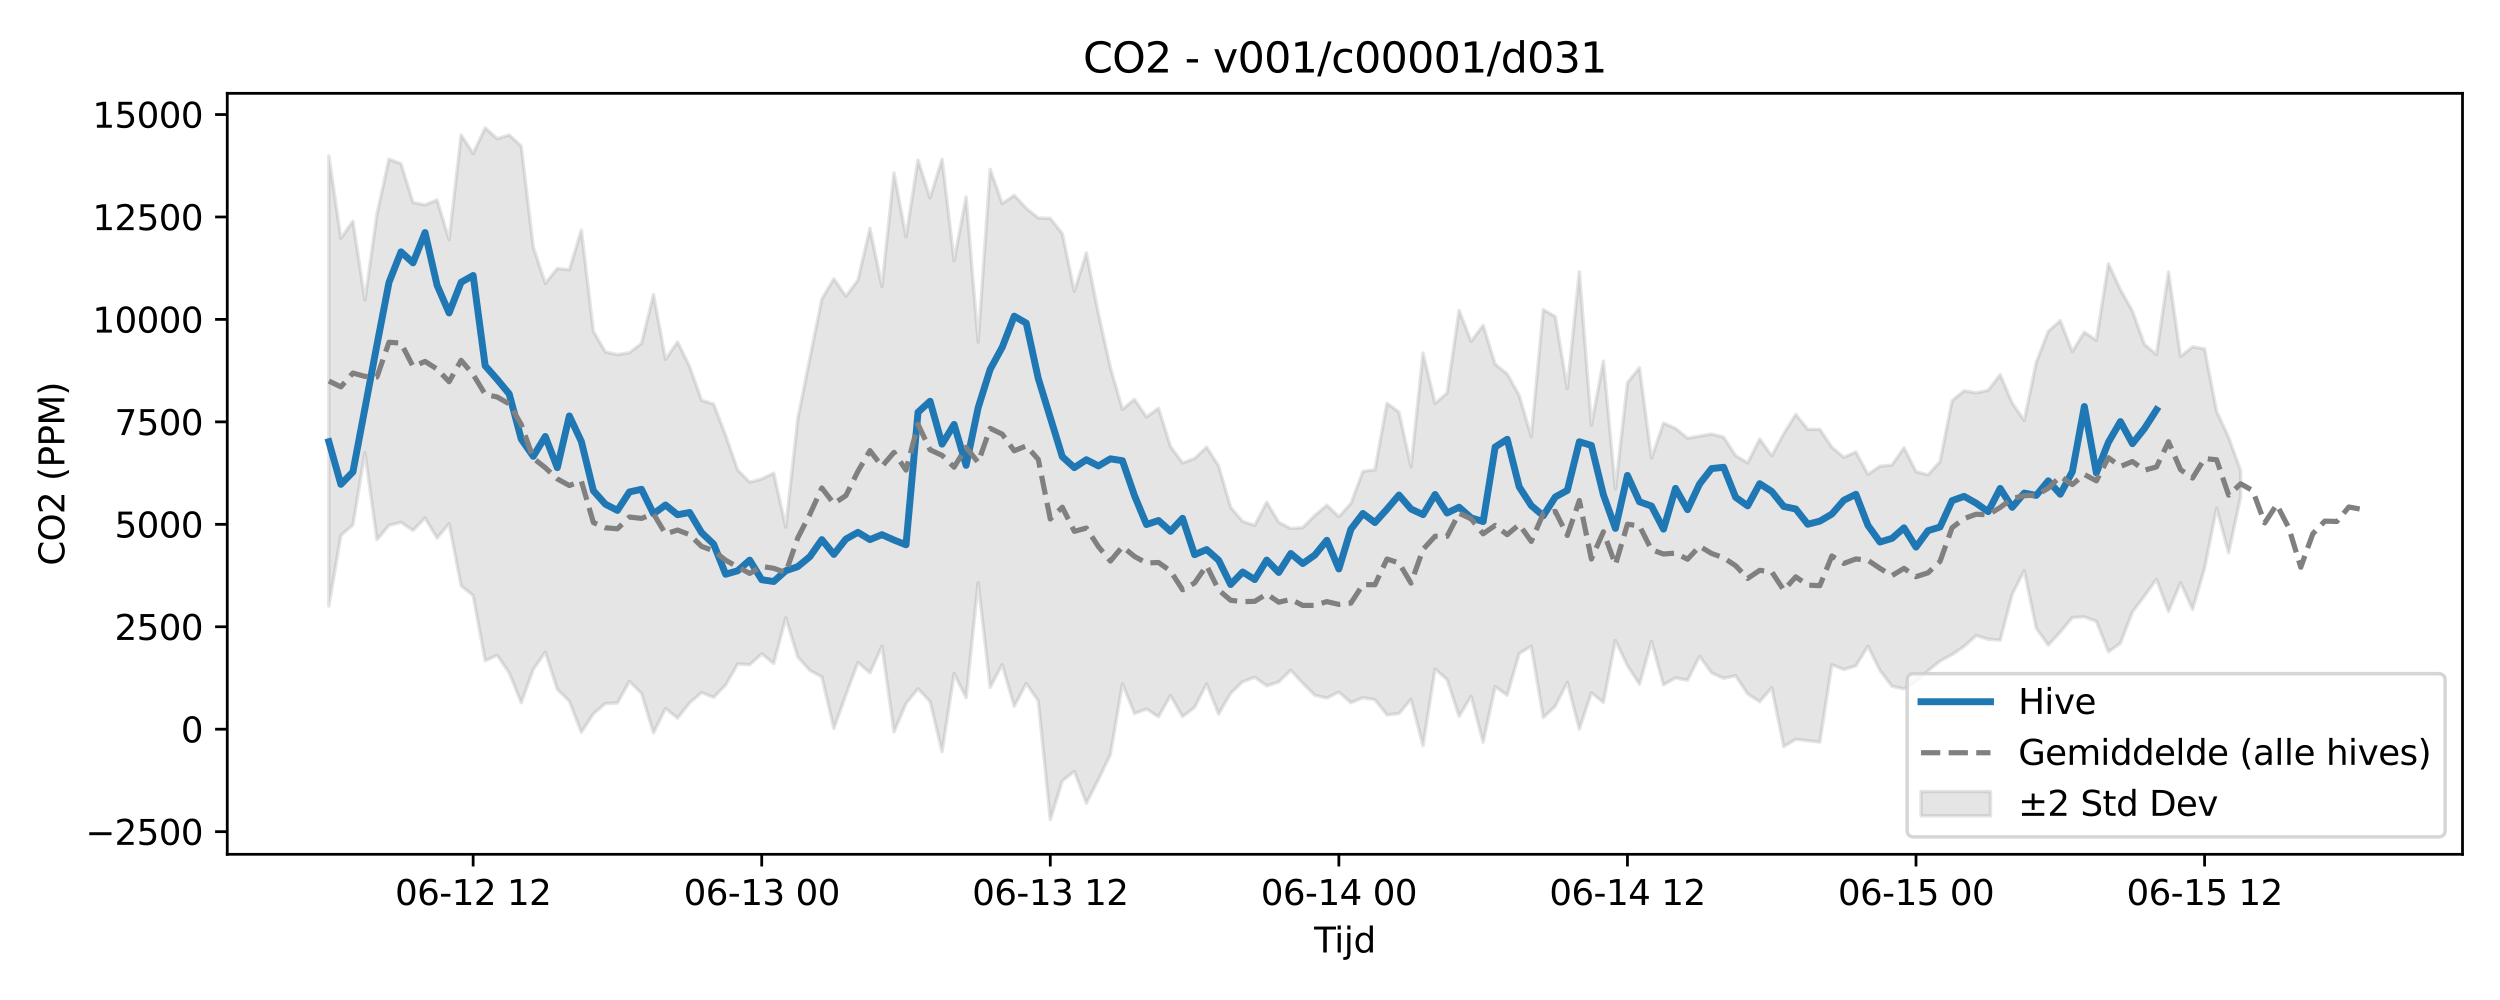 <?xml version="1.0" encoding="utf-8" standalone="no"?>
<!DOCTYPE svg PUBLIC "-//W3C//DTD SVG 1.1//EN"
  "http://www.w3.org/Graphics/SVG/1.1/DTD/svg11.dtd">
<svg xmlns:xlink="http://www.w3.org/1999/xlink" width="720pt" height="288pt" viewBox="0 0 720 288" xmlns="http://www.w3.org/2000/svg" version="1.1">
 <defs>
  <style type="text/css">*{stroke-linejoin: round; stroke-linecap: butt}</style>
 </defs>
 <g id="figure_1">
  <g id="patch_1">
   <path d="M 0 288 
L 720 288 
L 720 0 
L 0 0 
z
" style="fill: #ffffff"/>
  </g>
  <g id="axes_1">
   <g id="patch_2">
    <path d="M 65.45 246.04 
L 709.2 246.04 
L 709.2 26.88 
L 65.45 26.88 
z
" style="fill: #ffffff"/>
   </g>
   <g id="FillBetweenPolyCollection_1">
    <defs>
     <path id="m911bef1d22" d="M 94.711 -243.071 
L 94.711 -113.455 
L 98.174 -133.808 
L 101.637 -136.817 
L 105.1 -157.632 
L 108.563 -132.55 
L 112.026 -136.694 
L 115.489 -137.553 
L 118.952 -135.238 
L 122.414 -138.82 
L 125.877 -133.028 
L 129.34 -137.192 
L 132.803 -119.299 
L 136.266 -116.489 
L 139.729 -97.7 
L 143.192 -99.287 
L 146.655 -94.198 
L 150.117 -85.621 
L 153.58 -95.192 
L 157.043 -100.205 
L 160.506 -89.497 
L 163.969 -86.041 
L 167.432 -77.107 
L 170.895 -82.441 
L 174.358 -85.382 
L 177.821 -85.54 
L 181.283 -91.771 
L 184.746 -88.325 
L 188.209 -76.904 
L 191.672 -83.955 
L 195.135 -81.178 
L 198.598 -85.555 
L 202.061 -88.542 
L 205.524 -87.168 
L 208.987 -90.711 
L 212.449 -96.746 
L 215.912 -96.568 
L 219.375 -99.693 
L 222.838 -96.906 
L 226.301 -110.038 
L 229.764 -98.793 
L 233.227 -94.911 
L 236.69 -93.069 
L 240.152 -78.209 
L 243.615 -87.844 
L 247.078 -97.221 
L 250.541 -94.221 
L 254.004 -101.91 
L 257.467 -77.216 
L 260.93 -85.367 
L 264.393 -89.656 
L 267.856 -85.943 
L 271.318 -71.526 
L 274.781 -93.987 
L 278.244 -87.087 
L 281.707 -120.182 
L 285.17 -90.042 
L 288.633 -96.577 
L 292.096 -84.585 
L 295.559 -91.16 
L 299.021 -86.165 
L 302.484 -51.922 
L 305.947 -63.125 
L 309.41 -65.848 
L 312.873 -56.681 
L 316.336 -63.473 
L 319.799 -70.712 
L 323.262 -91.049 
L 326.725 -82.514 
L 330.187 -83.805 
L 333.65 -81.574 
L 337.113 -87.678 
L 340.576 -81.628 
L 344.039 -84.256 
L 347.502 -91.011 
L 350.965 -82.368 
L 354.428 -88.343 
L 357.89 -91.637 
L 361.353 -92.944 
L 364.816 -90.467 
L 368.279 -91.587 
L 371.742 -94.946 
L 375.205 -91.196 
L 378.668 -87.761 
L 382.131 -86.959 
L 385.594 -88.675 
L 389.056 -85.613 
L 392.519 -87.057 
L 395.982 -86.49 
L 399.445 -82.114 
L 402.908 -82.488 
L 406.371 -86.583 
L 409.834 -73.24 
L 413.297 -95.32 
L 416.76 -92.28 
L 420.222 -81.735 
L 423.685 -87.467 
L 427.148 -74.215 
L 430.611 -90.254 
L 434.074 -87.758 
L 437.537 -99.792 
L 441 -101.882 
L 444.463 -81.313 
L 447.925 -84.62 
L 451.388 -91.501 
L 454.851 -77.998 
L 458.314 -88.45 
L 461.777 -85.701 
L 465.24 -103.531 
L 468.703 -96.308 
L 472.166 -90.928 
L 475.629 -103.282 
L 479.091 -90.738 
L 482.554 -92.78 
L 486.017 -92.088 
L 489.48 -98.985 
L 492.943 -94.202 
L 496.406 -92.642 
L 499.869 -93.384 
L 503.332 -88.15 
L 506.794 -85.903 
L 510.257 -89.92 
L 513.72 -72.979 
L 517.183 -75.088 
L 520.646 -74.655 
L 524.109 -74.28 
L 527.572 -96.551 
L 531.035 -95.176 
L 534.498 -96.239 
L 537.96 -101.901 
L 541.423 -94.901 
L 544.886 -90.363 
L 548.349 -89.601 
L 551.812 -91.671 
L 555.275 -94.843 
L 558.738 -97.62 
L 562.201 -99.475 
L 565.663 -101.837 
L 569.126 -104.947 
L 572.589 -103.901 
L 576.052 -103.607 
L 579.515 -116.885 
L 582.978 -123.626 
L 586.441 -107.074 
L 589.904 -102.211 
L 593.367 -105.959 
L 596.829 -110.147 
L 600.292 -110.343 
L 603.755 -109.062 
L 607.218 -100.289 
L 610.681 -102.741 
L 614.144 -111.751 
L 617.607 -116.371 
L 621.07 -121.162 
L 624.533 -111.891 
L 627.995 -120.187 
L 631.458 -112.516 
L 634.921 -124.373 
L 638.384 -141.645 
L 641.847 -128.774 
L 645.31 -144.908 
L 645.31 -152.419 
L 645.31 -152.419 
L 641.847 -162.017 
L 638.384 -169.529 
L 634.921 -187.512 
L 631.458 -188.122 
L 627.995 -185.306 
L 624.533 -209.664 
L 621.07 -185.896 
L 617.607 -188.793 
L 614.144 -198.409 
L 610.681 -204.583 
L 607.218 -212.038 
L 603.755 -189.977 
L 600.292 -192.35 
L 596.829 -186.755 
L 593.367 -195.658 
L 589.904 -192.575 
L 586.441 -183.622 
L 582.978 -166.882 
L 579.515 -171.96 
L 576.052 -180.093 
L 572.589 -175.58 
L 569.126 -174.858 
L 565.663 -175.455 
L 562.201 -172.582 
L 558.738 -155.055 
L 555.275 -151.226 
L 551.812 -152.168 
L 548.349 -159.044 
L 544.886 -154.076 
L 541.423 -153.738 
L 537.96 -151.383 
L 534.498 -157.81 
L 531.035 -156.295 
L 527.572 -159.198 
L 524.109 -164.372 
L 520.646 -164.333 
L 517.183 -168.646 
L 513.72 -163.097 
L 510.257 -156.721 
L 506.794 -161.585 
L 503.332 -154.687 
L 499.869 -156.762 
L 496.406 -162.093 
L 492.943 -162.99 
L 489.48 -162.393 
L 486.017 -161.79 
L 482.554 -164.621 
L 479.091 -166.153 
L 475.629 -156.069 
L 472.166 -182.107 
L 468.703 -177.763 
L 465.24 -147.18 
L 461.777 -183.994 
L 458.314 -165.552 
L 454.851 -209.709 
L 451.388 -176.101 
L 447.925 -196.814 
L 444.463 -198.834 
L 441 -162.287 
L 437.537 -174.099 
L 434.074 -180.286 
L 430.611 -183.111 
L 427.148 -194.326 
L 423.685 -189.674 
L 420.222 -198.618 
L 416.76 -174.812 
L 413.297 -171.81 
L 409.834 -186.325 
L 406.371 -153.523 
L 402.908 -169.29 
L 399.445 -171.878 
L 395.982 -152.698 
L 392.519 -152.231 
L 389.056 -143.007 
L 385.594 -139.181 
L 382.131 -142.512 
L 378.668 -139.533 
L 375.205 -136.073 
L 371.742 -135.8 
L 368.279 -137.552 
L 364.816 -143.38 
L 361.353 -136.691 
L 357.89 -137.823 
L 354.428 -141.905 
L 350.965 -153.805 
L 347.502 -159.216 
L 344.039 -155.945 
L 340.576 -154.671 
L 337.113 -159.407 
L 333.65 -170.432 
L 330.187 -167.885 
L 326.725 -172.995 
L 323.262 -170.107 
L 319.799 -182.118 
L 316.336 -197.684 
L 312.873 -215.15 
L 309.41 -204.101 
L 305.947 -220.721 
L 302.484 -225.119 
L 299.021 -225.231 
L 295.559 -228.009 
L 292.096 -231.757 
L 288.633 -229.353 
L 285.17 -239.249 
L 281.707 -189.477 
L 278.244 -231.261 
L 274.781 -212.911 
L 271.318 -242.173 
L 267.856 -230.971 
L 264.393 -241.904 
L 260.93 -219.856 
L 257.467 -238.225 
L 254.004 -205.472 
L 250.541 -222.227 
L 247.078 -207.29 
L 243.615 -202.684 
L 240.152 -207.713 
L 236.69 -201.859 
L 233.227 -184.801 
L 229.764 -167.421 
L 226.301 -136.174 
L 222.838 -151.75 
L 219.375 -150.062 
L 215.912 -149.135 
L 212.449 -152.659 
L 208.987 -162.582 
L 205.524 -171.614 
L 202.061 -172.709 
L 198.598 -182.485 
L 195.135 -189.516 
L 191.672 -184.512 
L 188.209 -203.175 
L 184.746 -189.068 
L 181.283 -186.433 
L 177.821 -185.868 
L 174.358 -186.627 
L 170.895 -192.59 
L 167.432 -221.747 
L 163.969 -210.304 
L 160.506 -210.661 
L 157.043 -206.384 
L 153.58 -216.863 
L 150.117 -245.919 
L 146.655 -249.127 
L 143.192 -248.044 
L 139.729 -251.158 
L 136.266 -243.806 
L 132.803 -249.128 
L 129.34 -218.937 
L 125.877 -230.405 
L 122.414 -228.992 
L 118.952 -229.681 
L 115.489 -240.823 
L 112.026 -242.176 
L 108.563 -226.336 
L 105.1 -201.58 
L 101.637 -224.292 
L 98.174 -219.381 
L 94.711 -243.071 
z
" style="stroke: #808080; stroke-opacity: 0.2"/>
    </defs>
    <g clip-path="url(#pbf425d78af)">
     <use xlink:href="#m911bef1d22" x="0" y="288" style="fill: #808080; fill-opacity: 0.2; stroke: #808080; stroke-opacity: 0.2"/>
    </g>
   </g>
   <g id="matplotlib.axis_1">
    <g id="xtick_1">
     <g id="line2d_1">
      <defs>
       <path id="m4a8c24ac1d" d="M 0 0 
L 0 3.5 
" style="stroke: #000000; stroke-width: 0.8"/>
      </defs>
      <g>
       <use xlink:href="#m4a8c24ac1d" x="136.266" y="246.04" style="stroke: #000000; stroke-width: 0.8"/>
      </g>
     </g>
     <g id="text_1">
      <!-- 06-12 12 -->
      <g transform="translate(113.785 260.638) scale(0.1 -0.1)">
       <defs>
        <path id="DejaVuSans-30" d="M 2034 4250 
Q 1547 4250 1301 3770 
Q 1056 3291 1056 2328 
Q 1056 1369 1301 889 
Q 1547 409 2034 409 
Q 2525 409 2770 889 
Q 3016 1369 3016 2328 
Q 3016 3291 2770 3770 
Q 2525 4250 2034 4250 
z
M 2034 4750 
Q 2819 4750 3233 4129 
Q 3647 3509 3647 2328 
Q 3647 1150 3233 529 
Q 2819 -91 2034 -91 
Q 1250 -91 836 529 
Q 422 1150 422 2328 
Q 422 3509 836 4129 
Q 1250 4750 2034 4750 
z
" transform="scale(0.016)"/>
        <path id="DejaVuSans-36" d="M 2113 2584 
Q 1688 2584 1439 2293 
Q 1191 2003 1191 1497 
Q 1191 994 1439 701 
Q 1688 409 2113 409 
Q 2538 409 2786 701 
Q 3034 994 3034 1497 
Q 3034 2003 2786 2293 
Q 2538 2584 2113 2584 
z
M 3366 4563 
L 3366 3988 
Q 3128 4100 2886 4159 
Q 2644 4219 2406 4219 
Q 1781 4219 1451 3797 
Q 1122 3375 1075 2522 
Q 1259 2794 1537 2939 
Q 1816 3084 2150 3084 
Q 2853 3084 3261 2657 
Q 3669 2231 3669 1497 
Q 3669 778 3244 343 
Q 2819 -91 2113 -91 
Q 1303 -91 875 529 
Q 447 1150 447 2328 
Q 447 3434 972 4092 
Q 1497 4750 2381 4750 
Q 2619 4750 2861 4703 
Q 3103 4656 3366 4563 
z
" transform="scale(0.016)"/>
        <path id="DejaVuSans-2d" d="M 313 2009 
L 1997 2009 
L 1997 1497 
L 313 1497 
L 313 2009 
z
" transform="scale(0.016)"/>
        <path id="DejaVuSans-31" d="M 794 531 
L 1825 531 
L 1825 4091 
L 703 3866 
L 703 4441 
L 1819 4666 
L 2450 4666 
L 2450 531 
L 3481 531 
L 3481 0 
L 794 0 
L 794 531 
z
" transform="scale(0.016)"/>
        <path id="DejaVuSans-32" d="M 1228 531 
L 3431 531 
L 3431 0 
L 469 0 
L 469 531 
Q 828 903 1448 1529 
Q 2069 2156 2228 2338 
Q 2531 2678 2651 2914 
Q 2772 3150 2772 3378 
Q 2772 3750 2511 3984 
Q 2250 4219 1831 4219 
Q 1534 4219 1204 4116 
Q 875 4013 500 3803 
L 500 4441 
Q 881 4594 1212 4672 
Q 1544 4750 1819 4750 
Q 2544 4750 2975 4387 
Q 3406 4025 3406 3419 
Q 3406 3131 3298 2873 
Q 3191 2616 2906 2266 
Q 2828 2175 2409 1742 
Q 1991 1309 1228 531 
z
" transform="scale(0.016)"/>
        <path id="DejaVuSans-20" transform="scale(0.016)"/>
       </defs>
       <use xlink:href="#DejaVuSans-30"/>
       <use xlink:href="#DejaVuSans-36" transform="translate(63.623 0)"/>
       <use xlink:href="#DejaVuSans-2d" transform="translate(127.246 0)"/>
       <use xlink:href="#DejaVuSans-31" transform="translate(163.33 0)"/>
       <use xlink:href="#DejaVuSans-32" transform="translate(226.953 0)"/>
       <use xlink:href="#DejaVuSans-20" transform="translate(290.576 0)"/>
       <use xlink:href="#DejaVuSans-31" transform="translate(322.363 0)"/>
       <use xlink:href="#DejaVuSans-32" transform="translate(385.986 0)"/>
      </g>
     </g>
    </g>
    <g id="xtick_2">
     <g id="line2d_2">
      <g>
       <use xlink:href="#m4a8c24ac1d" x="219.375" y="246.04" style="stroke: #000000; stroke-width: 0.8"/>
      </g>
     </g>
     <g id="text_2">
      <!-- 06-13 00 -->
      <g transform="translate(196.895 260.638) scale(0.1 -0.1)">
       <defs>
        <path id="DejaVuSans-33" d="M 2597 2516 
Q 3050 2419 3304 2112 
Q 3559 1806 3559 1356 
Q 3559 666 3084 287 
Q 2609 -91 1734 -91 
Q 1441 -91 1130 -33 
Q 819 25 488 141 
L 488 750 
Q 750 597 1062 519 
Q 1375 441 1716 441 
Q 2309 441 2620 675 
Q 2931 909 2931 1356 
Q 2931 1769 2642 2001 
Q 2353 2234 1838 2234 
L 1294 2234 
L 1294 2753 
L 1863 2753 
Q 2328 2753 2575 2939 
Q 2822 3125 2822 3475 
Q 2822 3834 2567 4026 
Q 2313 4219 1838 4219 
Q 1578 4219 1281 4162 
Q 984 4106 628 3988 
L 628 4550 
Q 988 4650 1302 4700 
Q 1616 4750 1894 4750 
Q 2613 4750 3031 4423 
Q 3450 4097 3450 3541 
Q 3450 3153 3228 2886 
Q 3006 2619 2597 2516 
z
" transform="scale(0.016)"/>
       </defs>
       <use xlink:href="#DejaVuSans-30"/>
       <use xlink:href="#DejaVuSans-36" transform="translate(63.623 0)"/>
       <use xlink:href="#DejaVuSans-2d" transform="translate(127.246 0)"/>
       <use xlink:href="#DejaVuSans-31" transform="translate(163.33 0)"/>
       <use xlink:href="#DejaVuSans-33" transform="translate(226.953 0)"/>
       <use xlink:href="#DejaVuSans-20" transform="translate(290.576 0)"/>
       <use xlink:href="#DejaVuSans-30" transform="translate(322.363 0)"/>
       <use xlink:href="#DejaVuSans-30" transform="translate(385.986 0)"/>
      </g>
     </g>
    </g>
    <g id="xtick_3">
     <g id="line2d_3">
      <g>
       <use xlink:href="#m4a8c24ac1d" x="302.484" y="246.04" style="stroke: #000000; stroke-width: 0.8"/>
      </g>
     </g>
     <g id="text_3">
      <!-- 06-13 12 -->
      <g transform="translate(280.004 260.638) scale(0.1 -0.1)">
       <use xlink:href="#DejaVuSans-30"/>
       <use xlink:href="#DejaVuSans-36" transform="translate(63.623 0)"/>
       <use xlink:href="#DejaVuSans-2d" transform="translate(127.246 0)"/>
       <use xlink:href="#DejaVuSans-31" transform="translate(163.33 0)"/>
       <use xlink:href="#DejaVuSans-33" transform="translate(226.953 0)"/>
       <use xlink:href="#DejaVuSans-20" transform="translate(290.576 0)"/>
       <use xlink:href="#DejaVuSans-31" transform="translate(322.363 0)"/>
       <use xlink:href="#DejaVuSans-32" transform="translate(385.986 0)"/>
      </g>
     </g>
    </g>
    <g id="xtick_4">
     <g id="line2d_4">
      <g>
       <use xlink:href="#m4a8c24ac1d" x="385.594" y="246.04" style="stroke: #000000; stroke-width: 0.8"/>
      </g>
     </g>
     <g id="text_4">
      <!-- 06-14 00 -->
      <g transform="translate(363.113 260.638) scale(0.1 -0.1)">
       <defs>
        <path id="DejaVuSans-34" d="M 2419 4116 
L 825 1625 
L 2419 1625 
L 2419 4116 
z
M 2253 4666 
L 3047 4666 
L 3047 1625 
L 3713 1625 
L 3713 1100 
L 3047 1100 
L 3047 0 
L 2419 0 
L 2419 1100 
L 313 1100 
L 313 1709 
L 2253 4666 
z
" transform="scale(0.016)"/>
       </defs>
       <use xlink:href="#DejaVuSans-30"/>
       <use xlink:href="#DejaVuSans-36" transform="translate(63.623 0)"/>
       <use xlink:href="#DejaVuSans-2d" transform="translate(127.246 0)"/>
       <use xlink:href="#DejaVuSans-31" transform="translate(163.33 0)"/>
       <use xlink:href="#DejaVuSans-34" transform="translate(226.953 0)"/>
       <use xlink:href="#DejaVuSans-20" transform="translate(290.576 0)"/>
       <use xlink:href="#DejaVuSans-30" transform="translate(322.363 0)"/>
       <use xlink:href="#DejaVuSans-30" transform="translate(385.986 0)"/>
      </g>
     </g>
    </g>
    <g id="xtick_5">
     <g id="line2d_5">
      <g>
       <use xlink:href="#m4a8c24ac1d" x="468.703" y="246.04" style="stroke: #000000; stroke-width: 0.8"/>
      </g>
     </g>
     <g id="text_5">
      <!-- 06-14 12 -->
      <g transform="translate(446.222 260.638) scale(0.1 -0.1)">
       <use xlink:href="#DejaVuSans-30"/>
       <use xlink:href="#DejaVuSans-36" transform="translate(63.623 0)"/>
       <use xlink:href="#DejaVuSans-2d" transform="translate(127.246 0)"/>
       <use xlink:href="#DejaVuSans-31" transform="translate(163.33 0)"/>
       <use xlink:href="#DejaVuSans-34" transform="translate(226.953 0)"/>
       <use xlink:href="#DejaVuSans-20" transform="translate(290.576 0)"/>
       <use xlink:href="#DejaVuSans-31" transform="translate(322.363 0)"/>
       <use xlink:href="#DejaVuSans-32" transform="translate(385.986 0)"/>
      </g>
     </g>
    </g>
    <g id="xtick_6">
     <g id="line2d_6">
      <g>
       <use xlink:href="#m4a8c24ac1d" x="551.812" y="246.04" style="stroke: #000000; stroke-width: 0.8"/>
      </g>
     </g>
     <g id="text_6">
      <!-- 06-15 00 -->
      <g transform="translate(529.331 260.638) scale(0.1 -0.1)">
       <defs>
        <path id="DejaVuSans-35" d="M 691 4666 
L 3169 4666 
L 3169 4134 
L 1269 4134 
L 1269 2991 
Q 1406 3038 1543 3061 
Q 1681 3084 1819 3084 
Q 2600 3084 3056 2656 
Q 3513 2228 3513 1497 
Q 3513 744 3044 326 
Q 2575 -91 1722 -91 
Q 1428 -91 1123 -41 
Q 819 9 494 109 
L 494 744 
Q 775 591 1075 516 
Q 1375 441 1709 441 
Q 2250 441 2565 725 
Q 2881 1009 2881 1497 
Q 2881 1984 2565 2268 
Q 2250 2553 1709 2553 
Q 1456 2553 1204 2497 
Q 953 2441 691 2322 
L 691 4666 
z
" transform="scale(0.016)"/>
       </defs>
       <use xlink:href="#DejaVuSans-30"/>
       <use xlink:href="#DejaVuSans-36" transform="translate(63.623 0)"/>
       <use xlink:href="#DejaVuSans-2d" transform="translate(127.246 0)"/>
       <use xlink:href="#DejaVuSans-31" transform="translate(163.33 0)"/>
       <use xlink:href="#DejaVuSans-35" transform="translate(226.953 0)"/>
       <use xlink:href="#DejaVuSans-20" transform="translate(290.576 0)"/>
       <use xlink:href="#DejaVuSans-30" transform="translate(322.363 0)"/>
       <use xlink:href="#DejaVuSans-30" transform="translate(385.986 0)"/>
      </g>
     </g>
    </g>
    <g id="xtick_7">
     <g id="line2d_7">
      <g>
       <use xlink:href="#m4a8c24ac1d" x="634.921" y="246.04" style="stroke: #000000; stroke-width: 0.8"/>
      </g>
     </g>
     <g id="text_7">
      <!-- 06-15 12 -->
      <g transform="translate(612.441 260.638) scale(0.1 -0.1)">
       <use xlink:href="#DejaVuSans-30"/>
       <use xlink:href="#DejaVuSans-36" transform="translate(63.623 0)"/>
       <use xlink:href="#DejaVuSans-2d" transform="translate(127.246 0)"/>
       <use xlink:href="#DejaVuSans-31" transform="translate(163.33 0)"/>
       <use xlink:href="#DejaVuSans-35" transform="translate(226.953 0)"/>
       <use xlink:href="#DejaVuSans-20" transform="translate(290.576 0)"/>
       <use xlink:href="#DejaVuSans-31" transform="translate(322.363 0)"/>
       <use xlink:href="#DejaVuSans-32" transform="translate(385.986 0)"/>
      </g>
     </g>
    </g>
    <g id="text_8">
     <!-- Tijd -->
     <g transform="translate(378.475 274.317) scale(0.1 -0.1)">
      <defs>
       <path id="DejaVuSans-54" d="M -19 4666 
L 3928 4666 
L 3928 4134 
L 2272 4134 
L 2272 0 
L 1638 0 
L 1638 4134 
L -19 4134 
L -19 4666 
z
" transform="scale(0.016)"/>
       <path id="DejaVuSans-69" d="M 603 3500 
L 1178 3500 
L 1178 0 
L 603 0 
L 603 3500 
z
M 603 4863 
L 1178 4863 
L 1178 4134 
L 603 4134 
L 603 4863 
z
" transform="scale(0.016)"/>
       <path id="DejaVuSans-6a" d="M 603 3500 
L 1178 3500 
L 1178 -63 
Q 1178 -731 923 -1031 
Q 669 -1331 103 -1331 
L -116 -1331 
L -116 -844 
L 38 -844 
Q 366 -844 484 -692 
Q 603 -541 603 -63 
L 603 3500 
z
M 603 4863 
L 1178 4863 
L 1178 4134 
L 603 4134 
L 603 4863 
z
" transform="scale(0.016)"/>
       <path id="DejaVuSans-64" d="M 2906 2969 
L 2906 4863 
L 3481 4863 
L 3481 0 
L 2906 0 
L 2906 525 
Q 2725 213 2448 61 
Q 2172 -91 1784 -91 
Q 1150 -91 751 415 
Q 353 922 353 1747 
Q 353 2572 751 3078 
Q 1150 3584 1784 3584 
Q 2172 3584 2448 3432 
Q 2725 3281 2906 2969 
z
M 947 1747 
Q 947 1113 1208 752 
Q 1469 391 1925 391 
Q 2381 391 2643 752 
Q 2906 1113 2906 1747 
Q 2906 2381 2643 2742 
Q 2381 3103 1925 3103 
Q 1469 3103 1208 2742 
Q 947 2381 947 1747 
z
" transform="scale(0.016)"/>
      </defs>
      <use xlink:href="#DejaVuSans-54"/>
      <use xlink:href="#DejaVuSans-69" transform="translate(57.959 0)"/>
      <use xlink:href="#DejaVuSans-6a" transform="translate(85.742 0)"/>
      <use xlink:href="#DejaVuSans-64" transform="translate(113.525 0)"/>
     </g>
    </g>
   </g>
   <g id="matplotlib.axis_2">
    <g id="ytick_1">
     <g id="line2d_8">
      <defs>
       <path id="mfb75cf67ad" d="M 0 0 
L -3.5 0 
" style="stroke: #000000; stroke-width: 0.8"/>
      </defs>
      <g>
       <use xlink:href="#mfb75cf67ad" x="65.45" y="239.52" style="stroke: #000000; stroke-width: 0.8"/>
      </g>
     </g>
     <g id="text_9">
      <!-- −2500 -->
      <g transform="translate(24.62 243.319) scale(0.1 -0.1)">
       <defs>
        <path id="DejaVuSans-2212" d="M 678 2272 
L 4684 2272 
L 4684 1741 
L 678 1741 
L 678 2272 
z
" transform="scale(0.016)"/>
       </defs>
       <use xlink:href="#DejaVuSans-2212"/>
       <use xlink:href="#DejaVuSans-32" transform="translate(83.789 0)"/>
       <use xlink:href="#DejaVuSans-35" transform="translate(147.412 0)"/>
       <use xlink:href="#DejaVuSans-30" transform="translate(211.035 0)"/>
       <use xlink:href="#DejaVuSans-30" transform="translate(274.658 0)"/>
      </g>
     </g>
    </g>
    <g id="ytick_2">
     <g id="line2d_9">
      <g>
       <use xlink:href="#mfb75cf67ad" x="65.45" y="210.014" style="stroke: #000000; stroke-width: 0.8"/>
      </g>
     </g>
     <g id="text_10">
      <!-- 0 -->
      <g transform="translate(52.087 213.813) scale(0.1 -0.1)">
       <use xlink:href="#DejaVuSans-30"/>
      </g>
     </g>
    </g>
    <g id="ytick_3">
     <g id="line2d_10">
      <g>
       <use xlink:href="#mfb75cf67ad" x="65.45" y="180.508" style="stroke: #000000; stroke-width: 0.8"/>
      </g>
     </g>
     <g id="text_11">
      <!-- 2500 -->
      <g transform="translate(33 184.308) scale(0.1 -0.1)">
       <use xlink:href="#DejaVuSans-32"/>
       <use xlink:href="#DejaVuSans-35" transform="translate(63.623 0)"/>
       <use xlink:href="#DejaVuSans-30" transform="translate(127.246 0)"/>
       <use xlink:href="#DejaVuSans-30" transform="translate(190.869 0)"/>
      </g>
     </g>
    </g>
    <g id="ytick_4">
     <g id="line2d_11">
      <g>
       <use xlink:href="#mfb75cf67ad" x="65.45" y="151.003" style="stroke: #000000; stroke-width: 0.8"/>
      </g>
     </g>
     <g id="text_12">
      <!-- 5000 -->
      <g transform="translate(33 154.802) scale(0.1 -0.1)">
       <use xlink:href="#DejaVuSans-35"/>
       <use xlink:href="#DejaVuSans-30" transform="translate(63.623 0)"/>
       <use xlink:href="#DejaVuSans-30" transform="translate(127.246 0)"/>
       <use xlink:href="#DejaVuSans-30" transform="translate(190.869 0)"/>
      </g>
     </g>
    </g>
    <g id="ytick_5">
     <g id="line2d_12">
      <g>
       <use xlink:href="#mfb75cf67ad" x="65.45" y="121.497" style="stroke: #000000; stroke-width: 0.8"/>
      </g>
     </g>
     <g id="text_13">
      <!-- 7500 -->
      <g transform="translate(33 125.296) scale(0.1 -0.1)">
       <defs>
        <path id="DejaVuSans-37" d="M 525 4666 
L 3525 4666 
L 3525 4397 
L 1831 0 
L 1172 0 
L 2766 4134 
L 525 4134 
L 525 4666 
z
" transform="scale(0.016)"/>
       </defs>
       <use xlink:href="#DejaVuSans-37"/>
       <use xlink:href="#DejaVuSans-35" transform="translate(63.623 0)"/>
       <use xlink:href="#DejaVuSans-30" transform="translate(127.246 0)"/>
       <use xlink:href="#DejaVuSans-30" transform="translate(190.869 0)"/>
      </g>
     </g>
    </g>
    <g id="ytick_6">
     <g id="line2d_13">
      <g>
       <use xlink:href="#mfb75cf67ad" x="65.45" y="91.992" style="stroke: #000000; stroke-width: 0.8"/>
      </g>
     </g>
     <g id="text_14">
      <!-- 10000 -->
      <g transform="translate(26.637 95.791) scale(0.1 -0.1)">
       <use xlink:href="#DejaVuSans-31"/>
       <use xlink:href="#DejaVuSans-30" transform="translate(63.623 0)"/>
       <use xlink:href="#DejaVuSans-30" transform="translate(127.246 0)"/>
       <use xlink:href="#DejaVuSans-30" transform="translate(190.869 0)"/>
       <use xlink:href="#DejaVuSans-30" transform="translate(254.492 0)"/>
      </g>
     </g>
    </g>
    <g id="ytick_7">
     <g id="line2d_14">
      <g>
       <use xlink:href="#mfb75cf67ad" x="65.45" y="62.486" style="stroke: #000000; stroke-width: 0.8"/>
      </g>
     </g>
     <g id="text_15">
      <!-- 12500 -->
      <g transform="translate(26.637 66.285) scale(0.1 -0.1)">
       <use xlink:href="#DejaVuSans-31"/>
       <use xlink:href="#DejaVuSans-32" transform="translate(63.623 0)"/>
       <use xlink:href="#DejaVuSans-35" transform="translate(127.246 0)"/>
       <use xlink:href="#DejaVuSans-30" transform="translate(190.869 0)"/>
       <use xlink:href="#DejaVuSans-30" transform="translate(254.492 0)"/>
      </g>
     </g>
    </g>
    <g id="ytick_8">
     <g id="line2d_15">
      <g>
       <use xlink:href="#mfb75cf67ad" x="65.45" y="32.98" style="stroke: #000000; stroke-width: 0.8"/>
      </g>
     </g>
     <g id="text_16">
      <!-- 15000 -->
      <g transform="translate(26.637 36.779) scale(0.1 -0.1)">
       <use xlink:href="#DejaVuSans-31"/>
       <use xlink:href="#DejaVuSans-35" transform="translate(63.623 0)"/>
       <use xlink:href="#DejaVuSans-30" transform="translate(127.246 0)"/>
       <use xlink:href="#DejaVuSans-30" transform="translate(190.869 0)"/>
       <use xlink:href="#DejaVuSans-30" transform="translate(254.492 0)"/>
      </g>
     </g>
    </g>
    <g id="text_17">
     <!-- CO2 (PPM) -->
     <g transform="translate(18.541 162.903) rotate(-90) scale(0.1 -0.1)">
      <defs>
       <path id="DejaVuSans-43" d="M 4122 4306 
L 4122 3641 
Q 3803 3938 3442 4084 
Q 3081 4231 2675 4231 
Q 1875 4231 1450 3742 
Q 1025 3253 1025 2328 
Q 1025 1406 1450 917 
Q 1875 428 2675 428 
Q 3081 428 3442 575 
Q 3803 722 4122 1019 
L 4122 359 
Q 3791 134 3420 21 
Q 3050 -91 2638 -91 
Q 1578 -91 968 557 
Q 359 1206 359 2328 
Q 359 3453 968 4101 
Q 1578 4750 2638 4750 
Q 3056 4750 3426 4639 
Q 3797 4528 4122 4306 
z
" transform="scale(0.016)"/>
       <path id="DejaVuSans-4f" d="M 2522 4238 
Q 1834 4238 1429 3725 
Q 1025 3213 1025 2328 
Q 1025 1447 1429 934 
Q 1834 422 2522 422 
Q 3209 422 3611 934 
Q 4013 1447 4013 2328 
Q 4013 3213 3611 3725 
Q 3209 4238 2522 4238 
z
M 2522 4750 
Q 3503 4750 4090 4092 
Q 4678 3434 4678 2328 
Q 4678 1225 4090 567 
Q 3503 -91 2522 -91 
Q 1538 -91 948 565 
Q 359 1222 359 2328 
Q 359 3434 948 4092 
Q 1538 4750 2522 4750 
z
" transform="scale(0.016)"/>
       <path id="DejaVuSans-28" d="M 1984 4856 
Q 1566 4138 1362 3434 
Q 1159 2731 1159 2009 
Q 1159 1288 1364 580 
Q 1569 -128 1984 -844 
L 1484 -844 
Q 1016 -109 783 600 
Q 550 1309 550 2009 
Q 550 2706 781 3412 
Q 1013 4119 1484 4856 
L 1984 4856 
z
" transform="scale(0.016)"/>
       <path id="DejaVuSans-50" d="M 1259 4147 
L 1259 2394 
L 2053 2394 
Q 2494 2394 2734 2622 
Q 2975 2850 2975 3272 
Q 2975 3691 2734 3919 
Q 2494 4147 2053 4147 
L 1259 4147 
z
M 628 4666 
L 2053 4666 
Q 2838 4666 3239 4311 
Q 3641 3956 3641 3272 
Q 3641 2581 3239 2228 
Q 2838 1875 2053 1875 
L 1259 1875 
L 1259 0 
L 628 0 
L 628 4666 
z
" transform="scale(0.016)"/>
       <path id="DejaVuSans-4d" d="M 628 4666 
L 1569 4666 
L 2759 1491 
L 3956 4666 
L 4897 4666 
L 4897 0 
L 4281 0 
L 4281 4097 
L 3078 897 
L 2444 897 
L 1241 4097 
L 1241 0 
L 628 0 
L 628 4666 
z
" transform="scale(0.016)"/>
       <path id="DejaVuSans-29" d="M 513 4856 
L 1013 4856 
Q 1481 4119 1714 3412 
Q 1947 2706 1947 2009 
Q 1947 1309 1714 600 
Q 1481 -109 1013 -844 
L 513 -844 
Q 928 -128 1133 580 
Q 1338 1288 1338 2009 
Q 1338 2731 1133 3434 
Q 928 4138 513 4856 
z
" transform="scale(0.016)"/>
      </defs>
      <use xlink:href="#DejaVuSans-43"/>
      <use xlink:href="#DejaVuSans-4f" transform="translate(69.824 0)"/>
      <use xlink:href="#DejaVuSans-32" transform="translate(148.535 0)"/>
      <use xlink:href="#DejaVuSans-20" transform="translate(212.158 0)"/>
      <use xlink:href="#DejaVuSans-28" transform="translate(243.945 0)"/>
      <use xlink:href="#DejaVuSans-50" transform="translate(282.959 0)"/>
      <use xlink:href="#DejaVuSans-50" transform="translate(343.262 0)"/>
      <use xlink:href="#DejaVuSans-4d" transform="translate(403.564 0)"/>
      <use xlink:href="#DejaVuSans-29" transform="translate(489.844 0)"/>
     </g>
    </g>
   </g>
   <g id="line2d_16">
    <path d="M 94.711 127.209 
L 98.174 139.488 
L 101.637 135.904 
L 108.563 99.297 
L 112.026 81.346 
L 115.489 72.53 
L 118.952 75.7 
L 122.414 66.979 
L 125.877 82.148 
L 129.34 90.127 
L 132.803 81.291 
L 136.266 79.339 
L 139.729 105.344 
L 143.192 109.278 
L 146.655 113.46 
L 150.117 126.454 
L 153.58 131.423 
L 157.043 125.714 
L 160.506 134.684 
L 163.969 119.79 
L 167.432 127.15 
L 170.895 141.329 
L 174.358 145.212 
L 177.821 146.996 
L 181.283 141.679 
L 184.746 140.92 
L 188.209 147.97 
L 191.672 145.436 
L 195.135 148.241 
L 198.598 147.596 
L 202.061 153.407 
L 205.524 156.703 
L 208.987 165.382 
L 212.449 164.383 
L 215.912 161.318 
L 219.375 166.963 
L 222.838 167.479 
L 226.301 164.367 
L 229.764 163.195 
L 233.227 160.334 
L 236.69 155.417 
L 240.152 159.662 
L 243.615 155.259 
L 247.078 153.316 
L 250.541 155.405 
L 254.004 153.989 
L 257.467 155.523 
L 260.93 156.904 
L 264.393 118.72 
L 267.856 115.565 
L 271.318 127.914 
L 274.781 122.241 
L 278.244 134.015 
L 281.707 117.417 
L 285.17 106.359 
L 288.633 100.009 
L 292.096 91.055 
L 295.559 93.054 
L 299.021 108.999 
L 305.947 131.529 
L 309.41 134.68 
L 312.873 132.398 
L 316.336 134.185 
L 319.799 132.143 
L 323.262 132.682 
L 326.725 142.714 
L 330.187 151.062 
L 333.65 149.905 
L 337.113 153.013 
L 340.576 149.268 
L 344.039 159.744 
L 347.502 158.277 
L 350.965 161.334 
L 354.428 168.34 
L 357.89 164.733 
L 361.353 166.908 
L 364.816 161.302 
L 368.279 164.87 
L 371.742 159.414 
L 375.205 162.298 
L 378.668 159.854 
L 382.131 155.602 
L 385.594 163.852 
L 389.056 152.419 
L 392.519 147.879 
L 395.982 150.495 
L 399.445 146.648 
L 402.908 142.568 
L 406.371 146.593 
L 409.834 148.21 
L 413.297 142.423 
L 416.76 147.749 
L 420.222 146.073 
L 423.685 149.144 
L 427.148 150.204 
L 430.611 128.724 
L 434.074 126.513 
L 437.537 140.216 
L 441 145.601 
L 444.463 148.544 
L 447.925 143.127 
L 451.388 141.231 
L 454.851 127.225 
L 458.314 128.28 
L 461.777 142.489 
L 465.24 152.179 
L 468.703 136.917 
L 472.166 144.512 
L 475.629 145.739 
L 479.091 152.395 
L 482.554 140.648 
L 486.017 146.783 
L 489.48 139.381 
L 492.943 134.944 
L 496.406 134.582 
L 499.869 143.231 
L 503.332 145.688 
L 506.794 139.303 
L 510.257 141.537 
L 513.72 145.863 
L 517.183 146.589 
L 520.646 150.983 
L 524.109 150.098 
L 527.572 148.052 
L 531.035 144.067 
L 534.498 142.352 
L 537.96 151.286 
L 541.423 156.105 
L 544.886 155.059 
L 548.349 152.018 
L 551.812 157.565 
L 555.275 152.832 
L 558.738 151.79 
L 562.201 144.185 
L 565.663 142.954 
L 569.126 144.909 
L 572.589 147.356 
L 576.052 140.664 
L 579.515 146.097 
L 582.978 142.009 
L 586.441 142.674 
L 589.904 138.481 
L 593.367 142.328 
L 596.829 135.857 
L 600.292 117.079 
L 603.755 136.195 
L 607.218 127.383 
L 610.681 121.415 
L 614.144 127.772 
L 617.607 123.417 
L 621.07 118.027 
L 621.07 118.027 
" clip-path="url(#pbf425d78af)" style="fill: none; stroke: #1f77b4; stroke-width: 2; stroke-linecap: square"/>
   </g>
   <g id="line2d_17">
    <path d="M 94.711 109.737 
L 98.174 111.406 
L 101.637 107.446 
L 105.1 108.394 
L 108.563 108.557 
L 112.026 98.565 
L 115.489 98.812 
L 118.952 105.54 
L 122.414 104.094 
L 125.877 106.283 
L 129.34 109.935 
L 132.803 103.787 
L 136.266 107.853 
L 139.729 113.571 
L 143.192 114.335 
L 146.655 116.337 
L 150.117 122.23 
L 153.58 131.973 
L 157.043 134.705 
L 160.506 137.921 
L 163.969 139.828 
L 167.432 138.573 
L 170.895 150.485 
L 174.358 151.995 
L 177.821 152.296 
L 181.283 148.898 
L 184.746 149.304 
L 188.209 147.96 
L 191.672 153.766 
L 195.135 152.653 
L 198.598 153.98 
L 202.061 157.374 
L 205.524 158.609 
L 208.987 161.353 
L 215.912 165.149 
L 219.375 163.123 
L 222.838 163.672 
L 226.301 164.894 
L 229.764 154.893 
L 233.227 148.144 
L 236.69 140.536 
L 240.152 145.039 
L 243.615 142.736 
L 247.078 135.745 
L 250.541 129.776 
L 254.004 134.309 
L 257.467 130.279 
L 260.93 135.388 
L 264.393 122.22 
L 267.856 129.543 
L 271.318 131.151 
L 274.781 134.551 
L 278.244 128.826 
L 281.707 133.17 
L 285.17 123.355 
L 288.633 125.035 
L 292.096 129.829 
L 295.559 128.415 
L 299.021 132.302 
L 302.484 149.479 
L 305.947 146.077 
L 309.41 153.025 
L 312.873 152.084 
L 316.336 157.421 
L 319.799 161.585 
L 323.262 157.422 
L 326.725 160.246 
L 330.187 162.155 
L 333.65 161.997 
L 337.113 164.458 
L 340.576 169.851 
L 344.039 167.9 
L 347.502 162.887 
L 350.965 169.913 
L 354.428 172.876 
L 357.89 173.27 
L 361.353 173.183 
L 364.816 171.076 
L 368.279 173.43 
L 371.742 172.627 
L 375.205 174.365 
L 378.668 174.353 
L 382.131 173.264 
L 385.594 174.072 
L 389.056 173.69 
L 392.519 168.356 
L 395.982 168.406 
L 399.445 161.004 
L 402.908 162.111 
L 406.371 167.947 
L 409.834 158.217 
L 413.297 154.435 
L 416.76 154.454 
L 420.222 147.823 
L 423.685 149.43 
L 427.148 153.729 
L 430.611 151.318 
L 434.074 153.978 
L 437.537 151.054 
L 441 155.916 
L 444.463 147.926 
L 447.925 147.283 
L 451.388 154.199 
L 454.851 144.146 
L 458.314 160.999 
L 461.777 153.153 
L 465.24 162.645 
L 468.703 150.964 
L 472.166 151.482 
L 475.629 158.324 
L 479.091 159.555 
L 482.554 159.299 
L 486.017 161.061 
L 489.48 157.311 
L 492.943 159.404 
L 496.406 160.632 
L 499.869 162.927 
L 503.332 166.581 
L 506.794 164.256 
L 510.257 164.68 
L 513.72 169.962 
L 517.183 166.133 
L 520.646 168.506 
L 524.109 168.674 
L 527.572 160.125 
L 531.035 162.265 
L 534.498 160.975 
L 537.96 161.358 
L 541.423 163.68 
L 544.886 165.781 
L 548.349 163.678 
L 551.812 166.08 
L 555.275 164.966 
L 558.738 161.663 
L 562.201 151.971 
L 565.663 149.354 
L 569.126 148.097 
L 572.589 148.259 
L 576.052 146.15 
L 579.515 143.578 
L 582.978 142.746 
L 586.441 142.652 
L 589.904 140.607 
L 593.367 137.192 
L 596.829 139.549 
L 600.292 136.653 
L 603.755 138.48 
L 607.218 131.837 
L 610.681 134.338 
L 614.144 132.92 
L 617.607 135.418 
L 621.07 134.471 
L 624.533 127.222 
L 627.995 135.254 
L 631.458 137.681 
L 634.921 132.058 
L 638.384 132.413 
L 641.847 142.604 
L 645.31 139.336 
L 648.773 141.278 
L 652.236 150.602 
L 655.698 145.318 
L 659.161 151.982 
L 662.624 163.36 
L 666.087 153.717 
L 669.55 150.078 
L 673.013 150.183 
L 676.476 146.01 
L 679.939 146.654 
L 679.939 146.654 
" clip-path="url(#pbf425d78af)" style="fill: none; stroke-dasharray: 5.55,2.4; stroke-dashoffset: 0; stroke: #808080; stroke-width: 1.5"/>
   </g>
   <g id="patch_3">
    <path d="M 65.45 246.04 
L 65.45 26.88 
" style="fill: none; stroke: #000000; stroke-width: 0.8; stroke-linejoin: miter; stroke-linecap: square"/>
   </g>
   <g id="patch_4">
    <path d="M 709.2 246.04 
L 709.2 26.88 
" style="fill: none; stroke: #000000; stroke-width: 0.8; stroke-linejoin: miter; stroke-linecap: square"/>
   </g>
   <g id="patch_5">
    <path d="M 65.45 246.04 
L 709.2 246.04 
" style="fill: none; stroke: #000000; stroke-width: 0.8; stroke-linejoin: miter; stroke-linecap: square"/>
   </g>
   <g id="patch_6">
    <path d="M 65.45 26.88 
L 709.2 26.88 
" style="fill: none; stroke: #000000; stroke-width: 0.8; stroke-linejoin: miter; stroke-linecap: square"/>
   </g>
   <g id="text_18">
    <!-- CO2 - v001/c00001/d031 -->
    <g transform="translate(311.922 20.88) scale(0.12 -0.12)">
     <defs>
      <path id="DejaVuSans-76" d="M 191 3500 
L 800 3500 
L 1894 563 
L 2988 3500 
L 3597 3500 
L 2284 0 
L 1503 0 
L 191 3500 
z
" transform="scale(0.016)"/>
      <path id="DejaVuSans-2f" d="M 1625 4666 
L 2156 4666 
L 531 -594 
L 0 -594 
L 1625 4666 
z
" transform="scale(0.016)"/>
      <path id="DejaVuSans-63" d="M 3122 3366 
L 3122 2828 
Q 2878 2963 2633 3030 
Q 2388 3097 2138 3097 
Q 1578 3097 1268 2742 
Q 959 2388 959 1747 
Q 959 1106 1268 751 
Q 1578 397 2138 397 
Q 2388 397 2633 464 
Q 2878 531 3122 666 
L 3122 134 
Q 2881 22 2623 -34 
Q 2366 -91 2075 -91 
Q 1284 -91 818 406 
Q 353 903 353 1747 
Q 353 2603 823 3093 
Q 1294 3584 2113 3584 
Q 2378 3584 2631 3529 
Q 2884 3475 3122 3366 
z
" transform="scale(0.016)"/>
     </defs>
     <use xlink:href="#DejaVuSans-43"/>
     <use xlink:href="#DejaVuSans-4f" transform="translate(69.824 0)"/>
     <use xlink:href="#DejaVuSans-32" transform="translate(148.535 0)"/>
     <use xlink:href="#DejaVuSans-20" transform="translate(212.158 0)"/>
     <use xlink:href="#DejaVuSans-2d" transform="translate(243.945 0)"/>
     <use xlink:href="#DejaVuSans-20" transform="translate(280.029 0)"/>
     <use xlink:href="#DejaVuSans-76" transform="translate(311.816 0)"/>
     <use xlink:href="#DejaVuSans-30" transform="translate(370.996 0)"/>
     <use xlink:href="#DejaVuSans-30" transform="translate(434.619 0)"/>
     <use xlink:href="#DejaVuSans-31" transform="translate(498.242 0)"/>
     <use xlink:href="#DejaVuSans-2f" transform="translate(561.865 0)"/>
     <use xlink:href="#DejaVuSans-63" transform="translate(595.557 0)"/>
     <use xlink:href="#DejaVuSans-30" transform="translate(650.537 0)"/>
     <use xlink:href="#DejaVuSans-30" transform="translate(714.16 0)"/>
     <use xlink:href="#DejaVuSans-30" transform="translate(777.783 0)"/>
     <use xlink:href="#DejaVuSans-30" transform="translate(841.406 0)"/>
     <use xlink:href="#DejaVuSans-31" transform="translate(905.029 0)"/>
     <use xlink:href="#DejaVuSans-2f" transform="translate(968.652 0)"/>
     <use xlink:href="#DejaVuSans-64" transform="translate(1002.344 0)"/>
     <use xlink:href="#DejaVuSans-30" transform="translate(1065.82 0)"/>
     <use xlink:href="#DejaVuSans-33" transform="translate(1129.443 0)"/>
     <use xlink:href="#DejaVuSans-31" transform="translate(1193.066 0)"/>
    </g>
   </g>
   <g id="legend_1">
    <g id="patch_7">
     <path d="M 551.256 241.04 
L 702.2 241.04 
Q 704.2 241.04 704.2 239.04 
L 704.2 196.006 
Q 704.2 194.006 702.2 194.006 
L 551.256 194.006 
Q 549.256 194.006 549.256 196.006 
L 549.256 239.04 
Q 549.256 241.04 551.256 241.04 
z
" style="fill: #ffffff; opacity: 0.8; stroke: #cccccc; stroke-linejoin: miter"/>
    </g>
    <g id="line2d_18">
     <path d="M 553.256 202.104 
L 563.256 202.104 
L 573.256 202.104 
" style="fill: none; stroke: #1f77b4; stroke-width: 2; stroke-linecap: square"/>
    </g>
    <g id="text_19">
     <!-- Hive -->
     <g transform="translate(581.256 205.604) scale(0.1 -0.1)">
      <defs>
       <path id="DejaVuSans-48" d="M 628 4666 
L 1259 4666 
L 1259 2753 
L 3553 2753 
L 3553 4666 
L 4184 4666 
L 4184 0 
L 3553 0 
L 3553 2222 
L 1259 2222 
L 1259 0 
L 628 0 
L 628 4666 
z
" transform="scale(0.016)"/>
       <path id="DejaVuSans-65" d="M 3597 1894 
L 3597 1613 
L 953 1613 
Q 991 1019 1311 708 
Q 1631 397 2203 397 
Q 2534 397 2845 478 
Q 3156 559 3463 722 
L 3463 178 
Q 3153 47 2828 -22 
Q 2503 -91 2169 -91 
Q 1331 -91 842 396 
Q 353 884 353 1716 
Q 353 2575 817 3079 
Q 1281 3584 2069 3584 
Q 2775 3584 3186 3129 
Q 3597 2675 3597 1894 
z
M 3022 2063 
Q 3016 2534 2758 2815 
Q 2500 3097 2075 3097 
Q 1594 3097 1305 2825 
Q 1016 2553 972 2059 
L 3022 2063 
z
" transform="scale(0.016)"/>
      </defs>
      <use xlink:href="#DejaVuSans-48"/>
      <use xlink:href="#DejaVuSans-69" transform="translate(75.195 0)"/>
      <use xlink:href="#DejaVuSans-76" transform="translate(102.979 0)"/>
      <use xlink:href="#DejaVuSans-65" transform="translate(162.158 0)"/>
     </g>
    </g>
    <g id="line2d_19">
     <path d="M 553.256 216.782 
L 563.256 216.782 
L 573.256 216.782 
" style="fill: none; stroke-dasharray: 5.55,2.4; stroke-dashoffset: 0; stroke: #808080; stroke-width: 1.5"/>
    </g>
    <g id="text_20">
     <!-- Gemiddelde (alle hives) -->
     <g transform="translate(581.256 220.282) scale(0.1 -0.1)">
      <defs>
       <path id="DejaVuSans-47" d="M 3809 666 
L 3809 1919 
L 2778 1919 
L 2778 2438 
L 4434 2438 
L 4434 434 
Q 4069 175 3628 42 
Q 3188 -91 2688 -91 
Q 1594 -91 976 548 
Q 359 1188 359 2328 
Q 359 3472 976 4111 
Q 1594 4750 2688 4750 
Q 3144 4750 3555 4637 
Q 3966 4525 4313 4306 
L 4313 3634 
Q 3963 3931 3569 4081 
Q 3175 4231 2741 4231 
Q 1884 4231 1454 3753 
Q 1025 3275 1025 2328 
Q 1025 1384 1454 906 
Q 1884 428 2741 428 
Q 3075 428 3337 486 
Q 3600 544 3809 666 
z
" transform="scale(0.016)"/>
       <path id="DejaVuSans-6d" d="M 3328 2828 
Q 3544 3216 3844 3400 
Q 4144 3584 4550 3584 
Q 5097 3584 5394 3201 
Q 5691 2819 5691 2113 
L 5691 0 
L 5113 0 
L 5113 2094 
Q 5113 2597 4934 2840 
Q 4756 3084 4391 3084 
Q 3944 3084 3684 2787 
Q 3425 2491 3425 1978 
L 3425 0 
L 2847 0 
L 2847 2094 
Q 2847 2600 2669 2842 
Q 2491 3084 2119 3084 
Q 1678 3084 1418 2786 
Q 1159 2488 1159 1978 
L 1159 0 
L 581 0 
L 581 3500 
L 1159 3500 
L 1159 2956 
Q 1356 3278 1631 3431 
Q 1906 3584 2284 3584 
Q 2666 3584 2933 3390 
Q 3200 3197 3328 2828 
z
" transform="scale(0.016)"/>
       <path id="DejaVuSans-6c" d="M 603 4863 
L 1178 4863 
L 1178 0 
L 603 0 
L 603 4863 
z
" transform="scale(0.016)"/>
       <path id="DejaVuSans-61" d="M 2194 1759 
Q 1497 1759 1228 1600 
Q 959 1441 959 1056 
Q 959 750 1161 570 
Q 1363 391 1709 391 
Q 2188 391 2477 730 
Q 2766 1069 2766 1631 
L 2766 1759 
L 2194 1759 
z
M 3341 1997 
L 3341 0 
L 2766 0 
L 2766 531 
Q 2569 213 2275 61 
Q 1981 -91 1556 -91 
Q 1019 -91 701 211 
Q 384 513 384 1019 
Q 384 1609 779 1909 
Q 1175 2209 1959 2209 
L 2766 2209 
L 2766 2266 
Q 2766 2663 2505 2880 
Q 2244 3097 1772 3097 
Q 1472 3097 1187 3025 
Q 903 2953 641 2809 
L 641 3341 
Q 956 3463 1253 3523 
Q 1550 3584 1831 3584 
Q 2591 3584 2966 3190 
Q 3341 2797 3341 1997 
z
" transform="scale(0.016)"/>
       <path id="DejaVuSans-68" d="M 3513 2113 
L 3513 0 
L 2938 0 
L 2938 2094 
Q 2938 2591 2744 2837 
Q 2550 3084 2163 3084 
Q 1697 3084 1428 2787 
Q 1159 2491 1159 1978 
L 1159 0 
L 581 0 
L 581 4863 
L 1159 4863 
L 1159 2956 
Q 1366 3272 1645 3428 
Q 1925 3584 2291 3584 
Q 2894 3584 3203 3211 
Q 3513 2838 3513 2113 
z
" transform="scale(0.016)"/>
       <path id="DejaVuSans-73" d="M 2834 3397 
L 2834 2853 
Q 2591 2978 2328 3040 
Q 2066 3103 1784 3103 
Q 1356 3103 1142 2972 
Q 928 2841 928 2578 
Q 928 2378 1081 2264 
Q 1234 2150 1697 2047 
L 1894 2003 
Q 2506 1872 2764 1633 
Q 3022 1394 3022 966 
Q 3022 478 2636 193 
Q 2250 -91 1575 -91 
Q 1294 -91 989 -36 
Q 684 19 347 128 
L 347 722 
Q 666 556 975 473 
Q 1284 391 1588 391 
Q 1994 391 2212 530 
Q 2431 669 2431 922 
Q 2431 1156 2273 1281 
Q 2116 1406 1581 1522 
L 1381 1569 
Q 847 1681 609 1914 
Q 372 2147 372 2553 
Q 372 3047 722 3315 
Q 1072 3584 1716 3584 
Q 2034 3584 2315 3537 
Q 2597 3491 2834 3397 
z
" transform="scale(0.016)"/>
      </defs>
      <use xlink:href="#DejaVuSans-47"/>
      <use xlink:href="#DejaVuSans-65" transform="translate(77.49 0)"/>
      <use xlink:href="#DejaVuSans-6d" transform="translate(139.014 0)"/>
      <use xlink:href="#DejaVuSans-69" transform="translate(236.426 0)"/>
      <use xlink:href="#DejaVuSans-64" transform="translate(264.209 0)"/>
      <use xlink:href="#DejaVuSans-64" transform="translate(327.686 0)"/>
      <use xlink:href="#DejaVuSans-65" transform="translate(391.162 0)"/>
      <use xlink:href="#DejaVuSans-6c" transform="translate(452.686 0)"/>
      <use xlink:href="#DejaVuSans-64" transform="translate(480.469 0)"/>
      <use xlink:href="#DejaVuSans-65" transform="translate(543.945 0)"/>
      <use xlink:href="#DejaVuSans-20" transform="translate(605.469 0)"/>
      <use xlink:href="#DejaVuSans-28" transform="translate(637.256 0)"/>
      <use xlink:href="#DejaVuSans-61" transform="translate(676.27 0)"/>
      <use xlink:href="#DejaVuSans-6c" transform="translate(737.549 0)"/>
      <use xlink:href="#DejaVuSans-6c" transform="translate(765.332 0)"/>
      <use xlink:href="#DejaVuSans-65" transform="translate(793.115 0)"/>
      <use xlink:href="#DejaVuSans-20" transform="translate(854.639 0)"/>
      <use xlink:href="#DejaVuSans-68" transform="translate(886.426 0)"/>
      <use xlink:href="#DejaVuSans-69" transform="translate(949.805 0)"/>
      <use xlink:href="#DejaVuSans-76" transform="translate(977.588 0)"/>
      <use xlink:href="#DejaVuSans-65" transform="translate(1036.768 0)"/>
      <use xlink:href="#DejaVuSans-73" transform="translate(1098.291 0)"/>
      <use xlink:href="#DejaVuSans-29" transform="translate(1150.391 0)"/>
     </g>
    </g>
    <g id="patch_8">
     <path d="M 553.256 234.96 
L 573.256 234.96 
L 573.256 227.96 
L 553.256 227.96 
z
" style="fill: #808080; fill-opacity: 0.2; stroke: #808080; stroke-opacity: 0.2; stroke-linejoin: miter"/>
    </g>
    <g id="text_21">
     <!-- ±2 Std Dev -->
     <g transform="translate(581.256 234.96) scale(0.1 -0.1)">
      <defs>
       <path id="DejaVuSans-b1" d="M 2944 4013 
L 2944 2803 
L 4684 2803 
L 4684 2272 
L 2944 2272 
L 2944 1063 
L 2419 1063 
L 2419 2272 
L 678 2272 
L 678 2803 
L 2419 2803 
L 2419 4013 
L 2944 4013 
z
M 678 531 
L 4684 531 
L 4684 0 
L 678 0 
L 678 531 
z
" transform="scale(0.016)"/>
       <path id="DejaVuSans-53" d="M 3425 4513 
L 3425 3897 
Q 3066 4069 2747 4153 
Q 2428 4238 2131 4238 
Q 1616 4238 1336 4038 
Q 1056 3838 1056 3469 
Q 1056 3159 1242 3001 
Q 1428 2844 1947 2747 
L 2328 2669 
Q 3034 2534 3370 2195 
Q 3706 1856 3706 1288 
Q 3706 609 3251 259 
Q 2797 -91 1919 -91 
Q 1588 -91 1214 -16 
Q 841 59 441 206 
L 441 856 
Q 825 641 1194 531 
Q 1563 422 1919 422 
Q 2459 422 2753 634 
Q 3047 847 3047 1241 
Q 3047 1584 2836 1778 
Q 2625 1972 2144 2069 
L 1759 2144 
Q 1053 2284 737 2584 
Q 422 2884 422 3419 
Q 422 4038 858 4394 
Q 1294 4750 2059 4750 
Q 2388 4750 2728 4690 
Q 3069 4631 3425 4513 
z
" transform="scale(0.016)"/>
       <path id="DejaVuSans-74" d="M 1172 4494 
L 1172 3500 
L 2356 3500 
L 2356 3053 
L 1172 3053 
L 1172 1153 
Q 1172 725 1289 603 
Q 1406 481 1766 481 
L 2356 481 
L 2356 0 
L 1766 0 
Q 1100 0 847 248 
Q 594 497 594 1153 
L 594 3053 
L 172 3053 
L 172 3500 
L 594 3500 
L 594 4494 
L 1172 4494 
z
" transform="scale(0.016)"/>
       <path id="DejaVuSans-44" d="M 1259 4147 
L 1259 519 
L 2022 519 
Q 2988 519 3436 956 
Q 3884 1394 3884 2338 
Q 3884 3275 3436 3711 
Q 2988 4147 2022 4147 
L 1259 4147 
z
M 628 4666 
L 1925 4666 
Q 3281 4666 3915 4102 
Q 4550 3538 4550 2338 
Q 4550 1131 3912 565 
Q 3275 0 1925 0 
L 628 0 
L 628 4666 
z
" transform="scale(0.016)"/>
      </defs>
      <use xlink:href="#DejaVuSans-b1"/>
      <use xlink:href="#DejaVuSans-32" transform="translate(83.789 0)"/>
      <use xlink:href="#DejaVuSans-20" transform="translate(147.412 0)"/>
      <use xlink:href="#DejaVuSans-53" transform="translate(179.199 0)"/>
      <use xlink:href="#DejaVuSans-74" transform="translate(242.676 0)"/>
      <use xlink:href="#DejaVuSans-64" transform="translate(281.885 0)"/>
      <use xlink:href="#DejaVuSans-20" transform="translate(345.361 0)"/>
      <use xlink:href="#DejaVuSans-44" transform="translate(377.148 0)"/>
      <use xlink:href="#DejaVuSans-65" transform="translate(454.15 0)"/>
      <use xlink:href="#DejaVuSans-76" transform="translate(515.674 0)"/>
     </g>
    </g>
   </g>
  </g>
 </g>
 <defs>
  <clipPath id="pbf425d78af">
   <rect x="65.45" y="26.88" width="643.75" height="219.16"/>
  </clipPath>
 </defs>
</svg>
